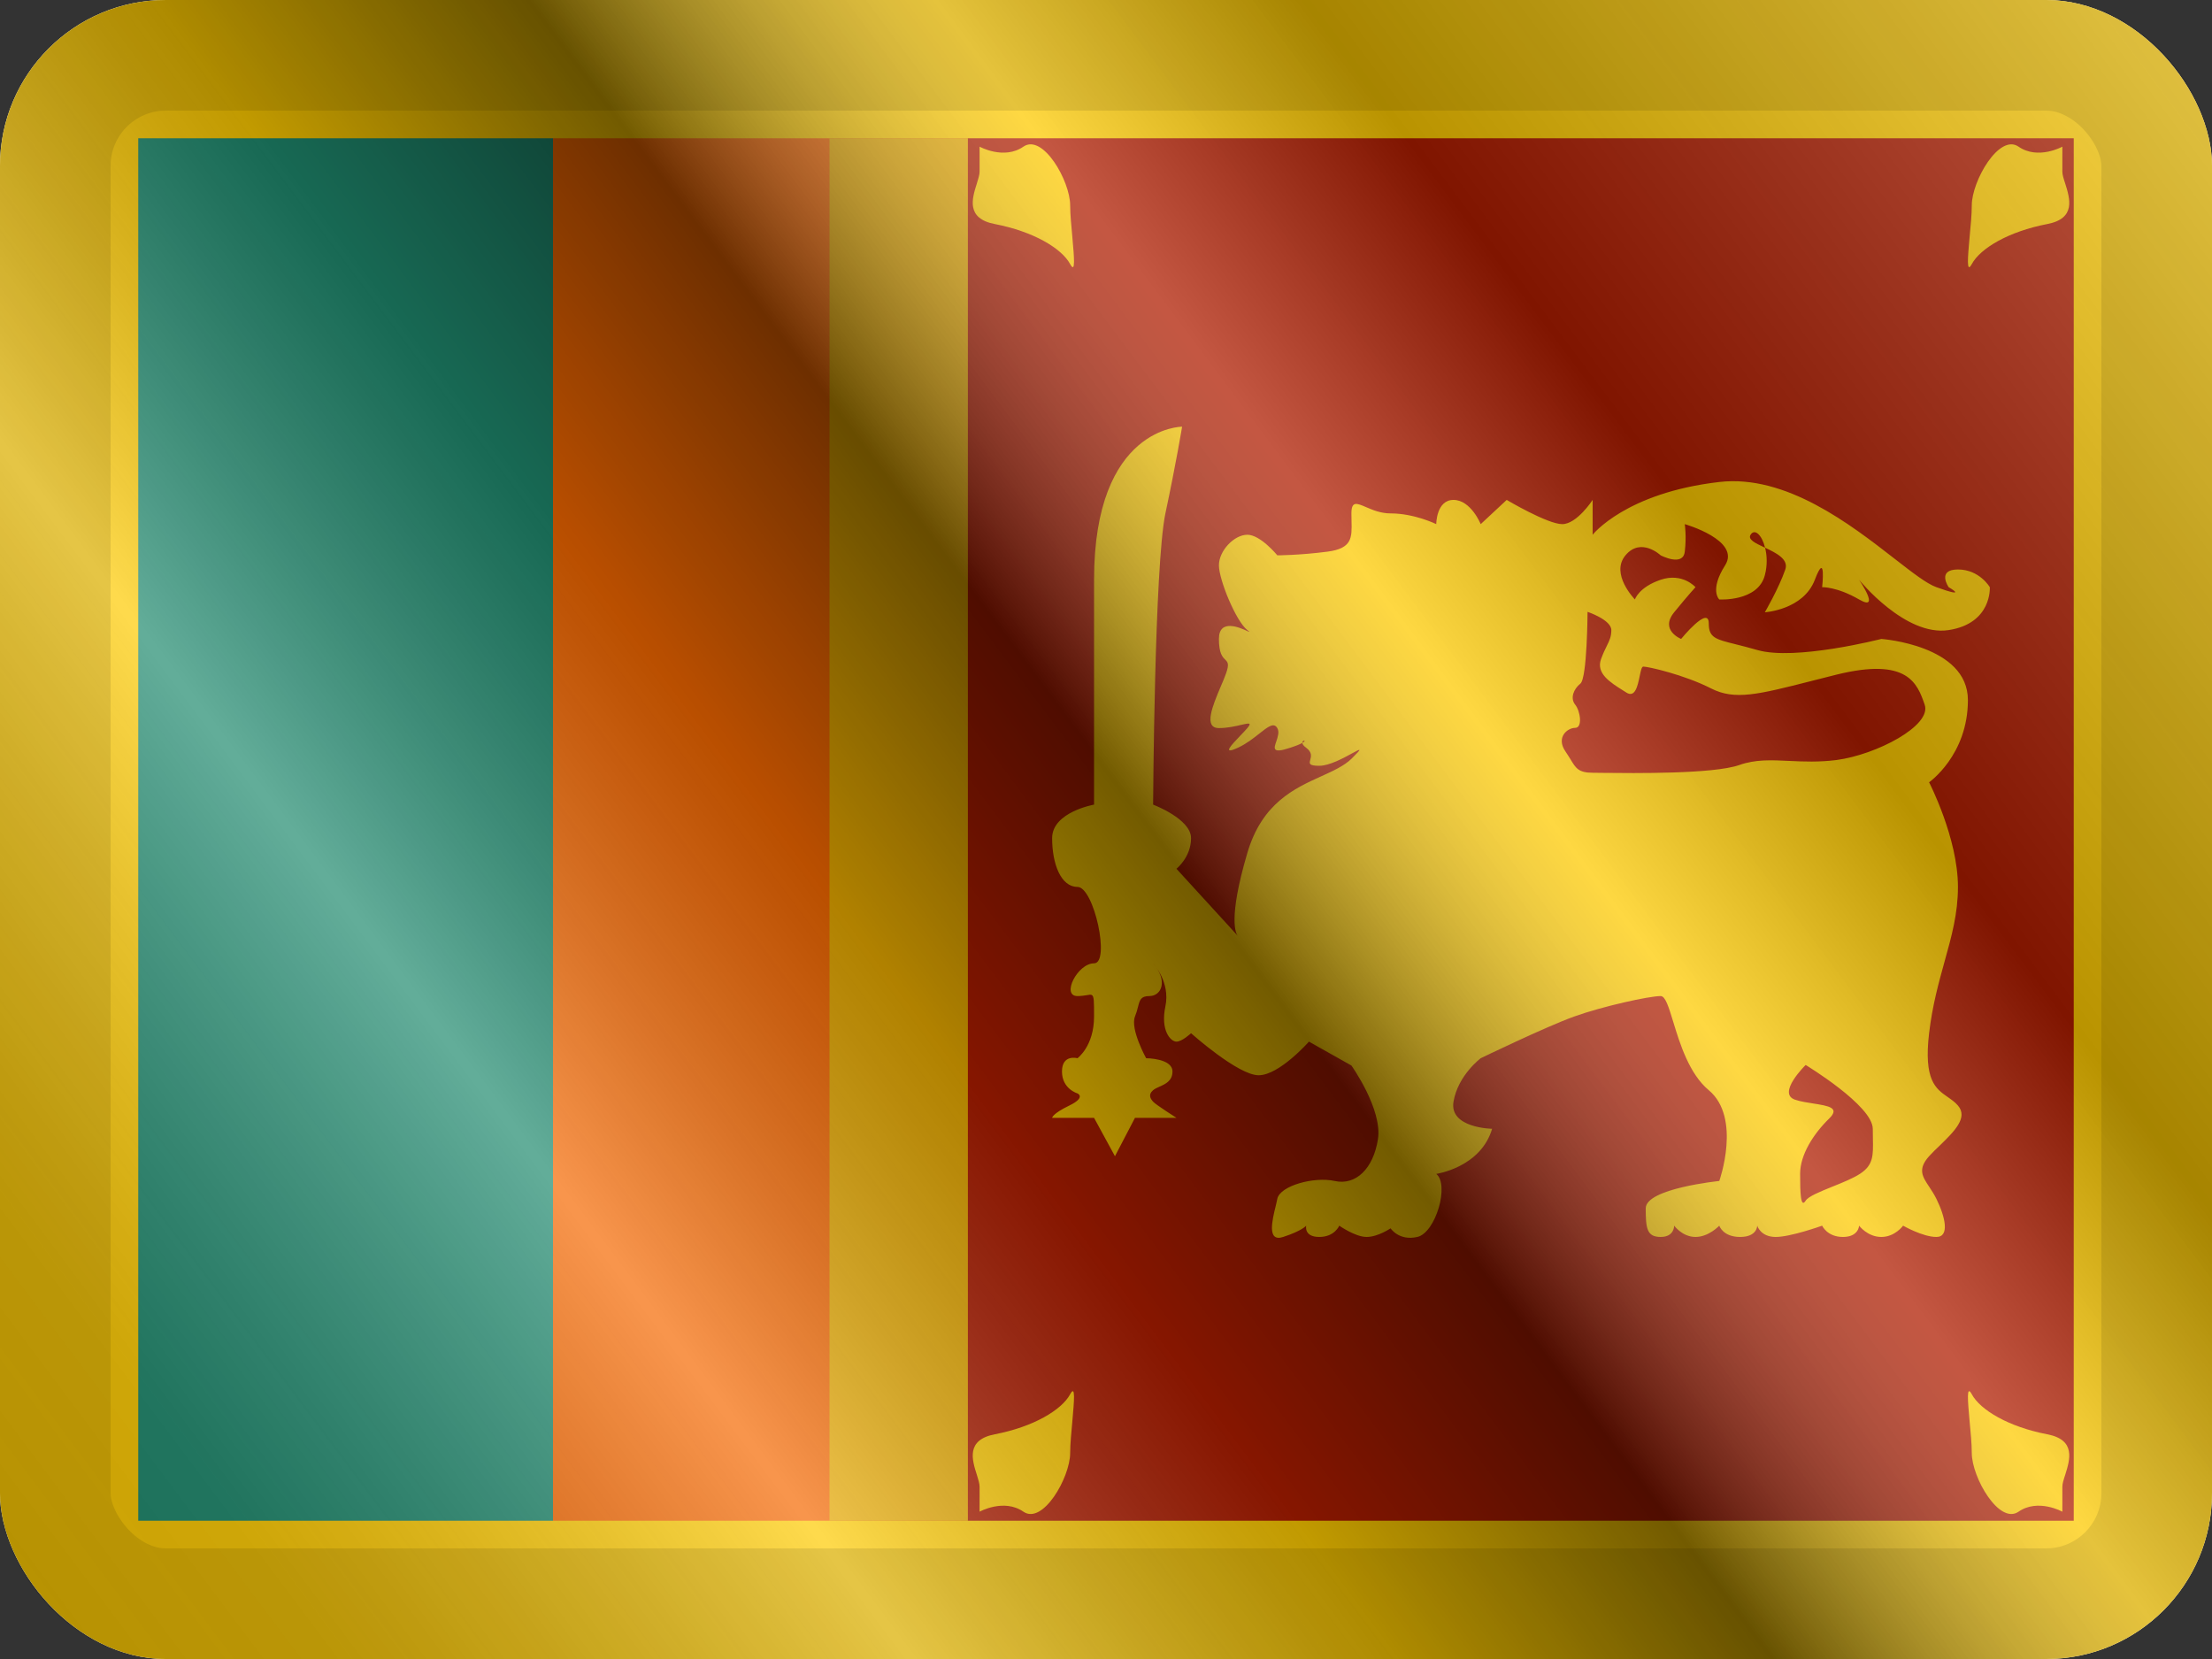<svg width="20" height="15" viewBox="0 0 20 15" fill="none" xmlns="http://www.w3.org/2000/svg">
<rect x="0" y="0" width="20" height="15" fill="#333333" stroke="none"/>
<g clip-path="url(#clip0_270_68432)">
<g clip-path="url(#clip1_270_68432)">
<rect width="20" height="15" fill="white"/>
<path fill-rule="evenodd" clip-rule="evenodd" d="M0 0H20V15H0V0Z" fill="#FECA00"/>
<rect x="1.25" y="1.25" width="3.75" height="12.5" fill="#1F8A6E"/>
<rect x="5" y="1.25" width="3.75" height="12.5" fill="#F56800"/>
<rect x="8.75" y="1.25" width="10" height="12.5" fill="#B01D00"/>
<rect x="7.5" y="1.25" width="1.25" height="12.5" fill="#E8AA00"/>
<path fill-rule="evenodd" clip-rule="evenodd" d="M10.688 3.858C10.688 3.858 9.892 3.856 9.892 5.242V7.275C9.892 7.275 9.513 7.342 9.513 7.578C9.513 7.813 9.593 8.019 9.742 8.019C9.892 8.019 10.041 8.71 9.892 8.71C9.742 8.71 9.593 9.006 9.742 9.006C9.778 9.006 9.805 9.001 9.826 8.998C9.848 8.994 9.862 8.991 9.872 8.997C9.892 9.008 9.892 9.054 9.892 9.191C9.892 9.46 9.742 9.568 9.742 9.568C9.742 9.568 9.602 9.529 9.602 9.688C9.602 9.846 9.742 9.886 9.742 9.886C9.742 9.886 9.823 9.921 9.668 9.996C9.513 10.071 9.513 10.107 9.513 10.107H9.892L10.081 10.454L10.262 10.107H10.637C10.637 10.107 10.448 9.987 10.426 9.961C10.404 9.936 10.377 9.899 10.426 9.857C10.44 9.845 10.461 9.835 10.484 9.825C10.538 9.801 10.601 9.772 10.601 9.688C10.601 9.568 10.363 9.568 10.363 9.568C10.363 9.568 10.217 9.305 10.262 9.191C10.275 9.158 10.283 9.13 10.289 9.105C10.305 9.042 10.314 9.006 10.392 9.006C10.501 9.006 10.564 8.869 10.426 8.71C10.426 8.71 10.584 8.879 10.537 9.099C10.491 9.319 10.585 9.418 10.637 9.418C10.688 9.418 10.769 9.342 10.769 9.342C10.769 9.342 11.194 9.722 11.38 9.722C11.567 9.722 11.835 9.418 11.835 9.418L12.219 9.634C12.219 9.634 12.5 10.028 12.459 10.299C12.417 10.569 12.257 10.72 12.068 10.678C11.88 10.636 11.573 10.722 11.549 10.839C11.546 10.857 11.54 10.878 11.535 10.902L11.535 10.902C11.502 11.035 11.454 11.233 11.602 11.184C11.776 11.127 11.81 11.082 11.81 11.082C11.81 11.082 11.787 11.184 11.928 11.184C12.068 11.184 12.109 11.082 12.109 11.082C12.109 11.082 12.254 11.184 12.356 11.184C12.459 11.184 12.573 11.106 12.573 11.106C12.573 11.106 12.648 11.222 12.815 11.184C12.981 11.146 13.107 10.711 12.986 10.614C12.986 10.614 13.388 10.556 13.491 10.206C13.491 10.206 13.102 10.2 13.142 9.961C13.182 9.722 13.388 9.568 13.388 9.568C13.388 9.568 13.979 9.282 14.233 9.191C14.488 9.099 14.91 9.006 15.015 9.006C15.058 9.006 15.088 9.106 15.129 9.24C15.189 9.437 15.273 9.709 15.45 9.857C15.749 10.107 15.545 10.678 15.545 10.678C15.545 10.678 14.88 10.745 14.88 10.925C14.88 11.106 14.89 11.184 15.015 11.184C15.14 11.184 15.137 11.082 15.137 11.082C15.137 11.082 15.211 11.184 15.33 11.184C15.45 11.184 15.545 11.082 15.545 11.082C15.545 11.082 15.577 11.184 15.733 11.184C15.889 11.184 15.888 11.082 15.888 11.082C15.888 11.082 15.917 11.184 16.055 11.184C16.192 11.184 16.475 11.082 16.475 11.082C16.475 11.082 16.52 11.184 16.663 11.184C16.806 11.184 16.809 11.082 16.809 11.082C16.809 11.082 16.886 11.184 17.01 11.184C17.134 11.184 17.207 11.082 17.207 11.082C17.207 11.082 17.385 11.184 17.508 11.184C17.631 11.184 17.587 11 17.508 10.839C17.488 10.799 17.465 10.764 17.444 10.732C17.381 10.638 17.337 10.571 17.442 10.454C17.472 10.421 17.506 10.388 17.541 10.355L17.541 10.355C17.669 10.23 17.797 10.105 17.703 9.996C17.675 9.963 17.642 9.941 17.609 9.918C17.502 9.843 17.392 9.767 17.442 9.342C17.472 9.088 17.53 8.882 17.583 8.69L17.583 8.69C17.646 8.464 17.703 8.258 17.703 8.019C17.703 7.578 17.442 7.073 17.442 7.073C17.442 7.073 17.793 6.828 17.793 6.33C17.793 5.832 17.01 5.777 17.01 5.777C17.01 5.777 16.232 5.977 15.888 5.877C15.811 5.855 15.746 5.838 15.692 5.825C15.507 5.779 15.45 5.764 15.45 5.636C15.45 5.47 15.2 5.777 15.2 5.777C15.2 5.777 15.004 5.699 15.137 5.536C15.27 5.373 15.33 5.309 15.33 5.309C15.33 5.309 15.213 5.175 15.015 5.242C14.817 5.309 14.782 5.42 14.782 5.42C14.782 5.42 14.556 5.189 14.697 5.021C14.837 4.853 15.015 5.021 15.015 5.021C15.015 5.021 15.217 5.127 15.233 4.988C15.25 4.849 15.233 4.739 15.233 4.739C15.233 4.739 15.741 4.884 15.598 5.111C15.454 5.337 15.545 5.42 15.545 5.42C15.545 5.42 15.894 5.442 15.957 5.201C15.981 5.11 15.977 5.022 15.959 4.952C16.06 5 16.174 5.056 16.142 5.149C16.083 5.32 15.957 5.536 15.957 5.536C15.957 5.536 16.305 5.515 16.409 5.242C16.513 4.969 16.475 5.309 16.475 5.309C16.475 5.309 16.609 5.304 16.809 5.42C17.01 5.536 16.809 5.242 16.809 5.242C16.809 5.242 17.226 5.758 17.619 5.697C18.013 5.636 17.991 5.309 17.991 5.309C17.991 5.309 17.898 5.149 17.703 5.149C17.508 5.149 17.619 5.309 17.619 5.309C17.619 5.309 17.809 5.417 17.508 5.309C17.421 5.278 17.291 5.177 17.129 5.051L17.129 5.051C16.733 4.743 16.148 4.288 15.545 4.358C14.697 4.456 14.4 4.835 14.4 4.835V4.52C14.4 4.52 14.258 4.739 14.125 4.739C13.992 4.739 13.623 4.52 13.623 4.52L13.388 4.739C13.388 4.739 13.299 4.52 13.142 4.52C12.986 4.52 12.986 4.739 12.986 4.739C12.986 4.739 12.79 4.642 12.573 4.642C12.484 4.642 12.409 4.61 12.351 4.585C12.267 4.549 12.219 4.528 12.219 4.642C12.219 4.665 12.219 4.687 12.22 4.708V4.708C12.224 4.863 12.226 4.959 12.001 4.988C11.746 5.021 11.549 5.021 11.549 5.021C11.549 5.021 11.397 4.835 11.278 4.835C11.159 4.835 11.021 4.979 11.021 5.111C11.021 5.242 11.175 5.617 11.278 5.697C11.305 5.718 11.3 5.716 11.278 5.706C11.216 5.677 11.021 5.588 11.021 5.777C11.021 5.908 11.054 5.941 11.078 5.964C11.101 5.988 11.116 6.002 11.085 6.09C11.072 6.127 11.054 6.169 11.035 6.213C10.963 6.384 10.88 6.583 11.021 6.583C11.098 6.583 11.171 6.566 11.222 6.554C11.291 6.538 11.322 6.531 11.278 6.583C11.26 6.604 11.236 6.629 11.212 6.654L11.212 6.654C11.13 6.74 11.046 6.828 11.192 6.761C11.268 6.726 11.333 6.675 11.386 6.633C11.464 6.571 11.518 6.529 11.549 6.583C11.569 6.617 11.553 6.663 11.54 6.703C11.517 6.768 11.501 6.816 11.665 6.761C11.723 6.742 11.756 6.728 11.775 6.717C11.776 6.728 11.784 6.742 11.81 6.761C11.865 6.802 11.855 6.84 11.847 6.869C11.838 6.903 11.832 6.924 11.928 6.924C12.02 6.924 12.149 6.853 12.226 6.811C12.301 6.77 12.326 6.756 12.219 6.861C12.151 6.926 12.054 6.97 11.946 7.019C11.705 7.128 11.411 7.26 11.278 7.712C11.098 8.321 11.178 8.447 11.191 8.461L10.637 7.855C10.637 7.855 10.769 7.751 10.769 7.578C10.769 7.404 10.426 7.275 10.426 7.275C10.426 7.275 10.438 5.114 10.537 4.642C10.637 4.171 10.688 3.858 10.688 3.858ZM11.792 6.696C11.786 6.696 11.774 6.703 11.775 6.717C11.799 6.703 11.798 6.696 11.792 6.696ZM15.959 4.952L15.952 4.949C15.871 4.911 15.801 4.878 15.828 4.835C15.866 4.775 15.931 4.838 15.959 4.952ZM16.326 9.629C16.326 9.629 16.063 9.886 16.23 9.943C16.28 9.96 16.342 9.969 16.399 9.978C16.53 9.999 16.639 10.015 16.539 10.113C16.396 10.252 16.276 10.441 16.276 10.612C16.276 10.784 16.28 10.929 16.326 10.856C16.351 10.817 16.455 10.775 16.566 10.73C16.658 10.693 16.755 10.654 16.819 10.612C16.939 10.533 16.937 10.447 16.934 10.293V10.293C16.933 10.267 16.933 10.238 16.933 10.207C16.933 9.996 16.326 9.629 16.326 9.629ZM14.289 6.181C14.351 6.132 14.354 5.532 14.354 5.532C14.354 5.532 14.569 5.604 14.569 5.697C14.569 5.756 14.553 5.789 14.528 5.84C14.513 5.87 14.495 5.907 14.476 5.959C14.429 6.088 14.557 6.169 14.677 6.244C14.686 6.25 14.695 6.255 14.704 6.261C14.784 6.313 14.807 6.201 14.825 6.115C14.835 6.067 14.843 6.027 14.858 6.027C14.902 6.027 15.227 6.1 15.472 6.225C15.685 6.333 15.895 6.28 16.375 6.158C16.445 6.14 16.521 6.121 16.604 6.1C17.251 5.94 17.336 6.181 17.402 6.371C17.469 6.561 16.966 6.824 16.604 6.872C16.444 6.892 16.306 6.886 16.179 6.88C16.017 6.872 15.873 6.865 15.726 6.917C15.495 6.999 14.773 6.991 14.491 6.988C14.452 6.988 14.421 6.987 14.402 6.987C14.272 6.987 14.248 6.946 14.199 6.864C14.186 6.844 14.172 6.82 14.154 6.794C14.066 6.665 14.173 6.581 14.242 6.581C14.311 6.581 14.289 6.429 14.242 6.371C14.195 6.312 14.228 6.23 14.289 6.181Z" fill="#FECA00"/>
<path fill-rule="evenodd" clip-rule="evenodd" d="M8.857 1.326V1.552C8.857 1.58 8.845 1.618 8.832 1.66C8.789 1.795 8.732 1.976 8.996 2.026C9.343 2.093 9.599 2.245 9.676 2.388C9.726 2.48 9.712 2.327 9.696 2.147C9.687 2.046 9.676 1.937 9.676 1.857C9.676 1.636 9.429 1.205 9.253 1.326C9.077 1.448 8.857 1.326 8.857 1.326ZM8.857 13.442V13.668C8.857 13.668 9.077 13.546 9.253 13.668C9.429 13.789 9.676 13.358 9.676 13.137C9.676 13.057 9.687 12.948 9.696 12.847C9.712 12.667 9.726 12.514 9.676 12.606C9.599 12.749 9.343 12.901 8.996 12.968C8.732 13.018 8.789 13.199 8.832 13.334C8.845 13.376 8.857 13.414 8.857 13.442ZM18.647 13.442V13.668C18.647 13.668 18.427 13.546 18.251 13.668C18.076 13.789 17.828 13.358 17.828 13.137C17.828 13.057 17.818 12.948 17.808 12.847C17.792 12.667 17.778 12.514 17.828 12.606C17.905 12.749 18.161 12.901 18.509 12.968C18.773 13.018 18.715 13.199 18.673 13.334C18.659 13.376 18.647 13.414 18.647 13.442ZM18.647 1.552V1.326C18.647 1.326 18.427 1.448 18.251 1.326C18.076 1.205 17.828 1.636 17.828 1.857C17.828 1.937 17.818 2.046 17.808 2.147C17.792 2.327 17.778 2.48 17.828 2.388C17.905 2.245 18.161 2.093 18.509 2.026C18.773 1.976 18.715 1.795 18.673 1.66C18.659 1.618 18.647 1.58 18.647 1.552Z" fill="#FECA00"/>
</g>
<rect width="20" height="15" fill="url(#paint0_linear_270_68432)" style="mix-blend-mode:overlay"/>
</g>
<rect x="0.5" y="0.5" width="19" height="14" rx="1" stroke="black" stroke-opacity="0.1" style="mix-blend-mode:multiply"/>
<defs>
<linearGradient id="paint0_linear_270_68432" x1="20" y1="7.45456e-07" x2="1.00613e-06" y2="15" gradientUnits="userSpaceOnUse">
<stop stop-color="white" stop-opacity="0.3"/>
<stop offset="0.263" stop-opacity="0.27"/>
<stop offset="0.37" stop-color="white" stop-opacity="0.26"/>
<stop offset="0.487" stop-opacity="0.55"/>
<stop offset="0.594" stop-opacity="0.24"/>
<stop offset="0.736" stop-color="white" stop-opacity="0.3"/>
<stop offset="0.901" stop-color="#272727" stop-opacity="0.22"/>
<stop offset="1" stop-opacity="0.2"/>
</linearGradient>
<clipPath id="clip0_270_68432">
<rect width="20" height="15" rx="1.5" fill="white"/>
</clipPath>
<clipPath id="clip1_270_68432">
<rect width="20" height="15" fill="white"/>
</clipPath>
</defs>
</svg>
